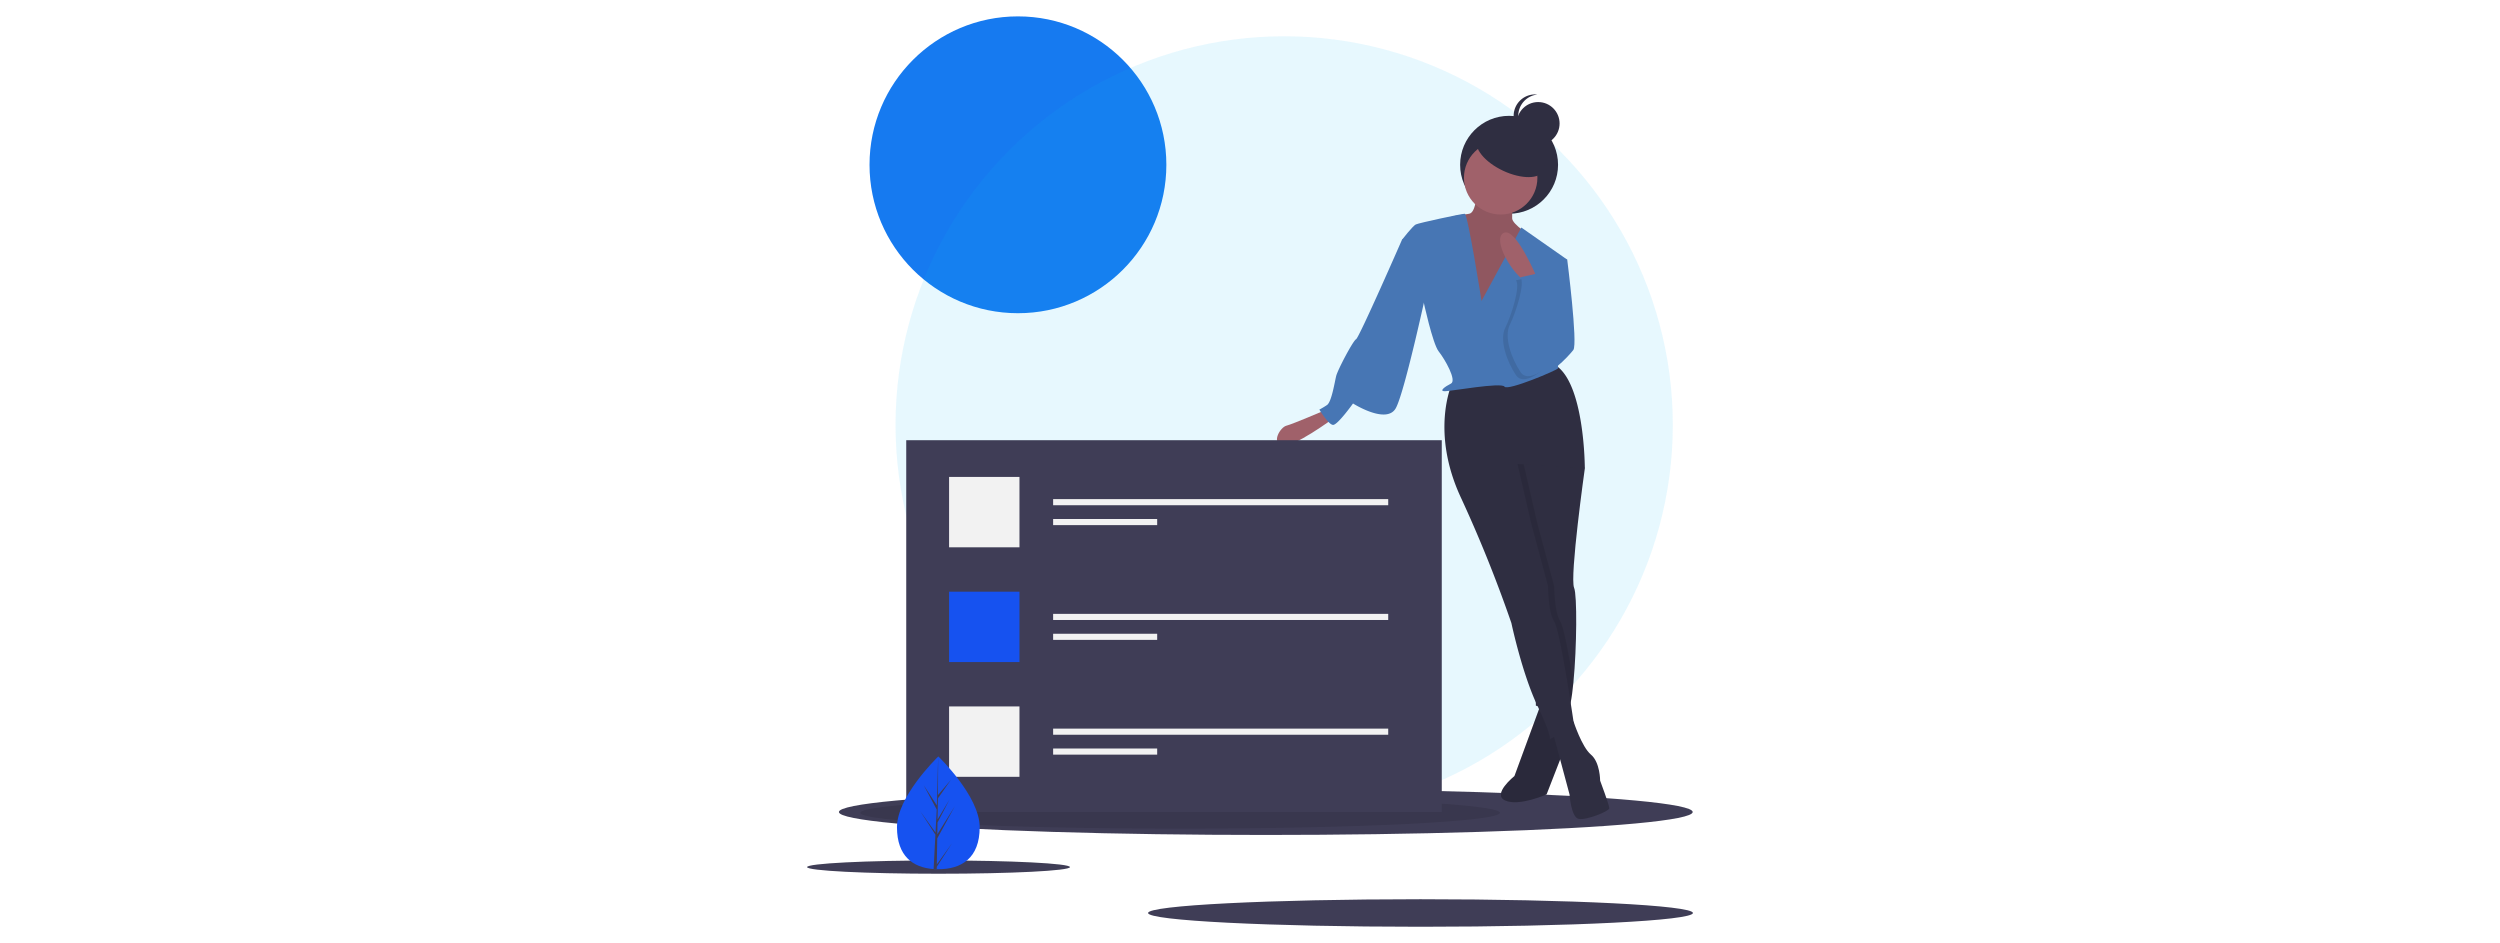 <?xml version="1.0" encoding="UTF-8" standalone="no"?>
<svg
   xmlns:dc="http://purl.org/dc/elements/1.1/"
   xmlns:cc="http://creativecommons.org/ns#"
   xmlns:rdf="http://www.w3.org/1999/02/22-rdf-syntax-ns#"
   xmlns:svg="http://www.w3.org/2000/svg"
   xmlns="http://www.w3.org/2000/svg"
   xmlns:xlink="http://www.w3.org/1999/xlink"
   xmlns:sodipodi="http://sodipodi.sourceforge.net/DTD/sodipodi-0.dtd"
   xmlns:inkscape="http://www.inkscape.org/namespaces/inkscape"
   id="ea878d0f-c60d-4637-874b-f3bcf7dfa137"
   data-name="Layer 1"
   width="1200"
   height="452.708"
   viewBox="0 0 1200 452.708"
   version="1.1"
   sodipodi:docname="img4.svg"
   inkscape:version="0.92.4 (5da689c313, 2019-01-14)">
  <defs
     id="defs113">
    <linearGradient
       id="bb74ba87-0e24-4c9d-a373-e17481b146a7"
       x1="345.7"
       y1="823.95"
       x2="345.7"
       y2="606.19"
       gradientTransform="translate(636.4)"
       gradientUnits="userSpaceOnUse">
      <stop
         offset="0"
         stop-color="gray"
         stop-opacity="0.25"
         id="stop2" />
      <stop
         offset="0.54"
         stop-color="gray"
         stop-opacity="0.12"
         id="stop4" />
      <stop
         offset="1"
         stop-color="gray"
         stop-opacity="0.1"
         id="stop6" />
    </linearGradient>
    <linearGradient
       id="9ace95f1-7a40-47d7-848c-20f8f7c52f52"
       x1="-254.27"
       y1="469.69"
       x2="-254.27"
       y2="232.12"
       gradientTransform="rotate(-2.2,1080.659,-27397.33)"
       xlink:href="#bb74ba87-0e24-4c9d-a373-e17481b146a7" />
    <linearGradient
       id="9ace95f1-7a40-47d7-848c-20f8f7c52f52-7"
       x1="-254.27"
       y1="469.69"
       x2="-254.27"
       y2="232.12"
       gradientTransform="matrix(0.792,-0.03,0.03,0.792,808.636,-0.198)"
       xlink:href="#bb74ba87-0e24-4c9d-a373-e17481b146a7" />
  </defs>
  <sodipodi:namedview
     pagecolor="#ffffff"
     bordercolor="#666666"
     borderopacity="1"
     objecttolerance="10"
     gridtolerance="10"
     guidetolerance="10"
     inkscape:pageopacity="0"
     inkscape:pageshadow="2"
     inkscape:window-width="1440"
     inkscape:window-height="837"
     id="namedview111"
     showgrid="false"
     fit-margin-top="0"
     fit-margin-left="0"
     fit-margin-right="0"
     fit-margin-bottom="0"
     inkscape:zoom="0.85507334"
     inkscape:cx="394.60045"
     inkscape:cy="332.51329"
     inkscape:window-x="-8"
     inkscape:window-y="-8"
     inkscape:window-maximized="1"
     inkscape:current-layer="ea878d0f-c60d-4637-874b-f3bcf7dfa137" />
  <title
     id="title2">annotation</title>
  <circle
     cx="488.611"
     cy="79.101"
     r="71.24"
     id="circle6"
     style="fill:#167af0;fill-opacity:1;stroke-width:1" />
  <circle
     cx="616.402"
     cy="203.954"
     r="186.546"
     id="circle8"
     style="fill:#14b8f5;stroke-width:1;fill-opacity:0.098" />
  <ellipse
     cx="607.589"
     cy="389.765"
     rx="204.907"
     ry="11.016"
     id="ellipse10"
     style="fill:#3f3d56;stroke-width:1" />
  <ellipse
     cx="566.461"
     cy="390.145"
     rx="153.496"
     ry="7.598"
     id="ellipse12"
     style="opacity:0.1;stroke-width:1" />
  <ellipse
     cx="681.838"
     cy="438.238"
     rx="130.761"
     ry="6.61"
     id="ellipse18"
     style="fill:#3f3d56;stroke-width:1" />
  <ellipse
     cx="450.491"
     cy="416.205"
     rx="63.09"
     ry="3.189"
     id="ellipse20"
     style="fill:#3f3d56;stroke-width:1" />
  <circle
     cx="724.363"
     cy="79.101"
     r="23.502"
     id="circle82"
     style="fill:#2f2e41;stroke-width:1" />
  <path
     d="m 740.154,336.519 -13.22,35.987 c 0,0 -11.016,8.813 -4.407,11.751 6.61,2.938 19.83,-2.938 19.83,-2.938 l 10.282,-26.44 -1.469,-18.361 z"
     id="path84"
     inkscape:connector-curvature="0"
     style="fill:#2f2e41;stroke-width:1" />
  <path
     d="m 740.154,336.519 -13.22,35.987 c 0,0 -11.016,8.813 -4.407,11.751 6.61,2.938 19.83,-2.938 19.83,-2.938 l 10.282,-26.44 -1.469,-18.361 z"
     id="path86"
     inkscape:connector-curvature="0"
     style="opacity:0.1;stroke-width:1" />
  <path
     d="m 741.255,123.166 11.016,1.469 c 0,0 5.141,40.394 2.938,43.331 -2.203,2.938 -13.22,14.689 -17.626,11.751 -4.407,-2.938 3.672,-56.551 3.672,-56.551 z"
     id="path88"
     inkscape:connector-curvature="0"
     style="fill:#4776b4;stroke-width:1;fill-opacity:1" />
  <path
     d="m 635.864,196.977 c 0,0 -15.423,6.61 -18.361,7.344 -2.938,0.734 -7.344,8.079 -2.203,9.548 5.141,1.469 24.971,-13.22 24.971,-13.22 z"
     id="path90"
     inkscape:connector-curvature="0"
     style="fill:#a0616a;stroke-width:1" />
  <path
     d="m 745.295,351.208 8.079,30.112 c 0,0 0.734,11.016 4.407,11.751 3.672,0.734 14.689,-3.672 14.689,-5.141 0,-1.469 -4.407,-13.22 -4.407,-13.22 0,0 0,-8.813 -4.407,-12.485 -4.407,-3.672 -8.377,-15.974 -8.377,-15.974 z"
     id="path92"
     inkscape:connector-curvature="0"
     style="fill:#2f2e41;stroke-width:1" />
  <path
     d="m 755.577,282.171 c 1.484,3.459 1.3,28.555 -0.323,45.256 -0.786,8.115 -1.91,14.248 -3.349,14.968 l -10.524,-2.629 -4.164,-1.043 -0.11,-9.136 -0.624,-50.353 -12.485,-52.145 v -13.22 l 31.581,2.938 5.009,7.866 0.132,0.213 c 0,0 -7.344,52.145 -5.141,57.286 z"
     id="path94"
     inkscape:connector-curvature="0"
     style="fill:#2f2e41;stroke-width:1" />
  <path
     d="m 748.967,298.329 c 1.572,2.358 4.194,16.473 6.287,29.098 -0.786,8.115 -1.91,14.248 -3.349,14.968 l -10.524,-2.629 c -0.162,-0.338 -0.323,-0.69 -0.492,-1.043 -1.344,-2.82 -2.607,-5.934 -3.782,-9.136 l -0.624,-50.353 -12.485,-52.145 v -13.22 l 31.581,2.938 5.009,7.866 -29.245,-1.99 6.61,28.643 8.079,30.112 c 0,0 0,12.485 2.938,16.892 z"
     id="path96"
     inkscape:connector-curvature="0"
     style="opacity:0.1;stroke-width:1" />
  <path
     d="m 696.822,184.492 c 0,0 -10.282,22.767 4.407,54.348 a 641.959,641.959 0 0 1 24.236,60.223 c 0,0 5.141,24.236 12.485,39.659 7.344,15.423 5.875,16.157 5.875,16.157 l 11.751,-6.61 c 0,0 -6.61,-45.535 -9.548,-49.941 -2.938,-4.407 -2.938,-16.892 -2.938,-16.892 l -8.079,-30.112 -6.61,-28.643 32.315,2.203 c 0,0 0,-41.863 -14.689,-49.941 z"
     id="path98"
     inkscape:connector-curvature="0"
     style="fill:#2f2e41;stroke-width:1" />
  <path
     d="m 708.94,90.117 c 0,0 0,11.751 -3.672,12.485 -3.672,0.734 -11.016,0.734 -13.22,4.407 -2.203,3.672 16.892,52.145 16.892,52.145 l 19.83,-12.485 6.61,-33.049 c 0,0 -9.548,-5.875 -9.548,-8.813 V 91.586 Z"
     id="path100"
     inkscape:connector-curvature="0"
     style="fill:#a0616a;stroke-width:1" />
  <path
     d="m 708.94,90.117 c 0,0 0,11.751 -3.672,12.485 -3.672,0.734 -11.016,0.734 -13.22,4.407 -2.203,3.672 16.892,52.145 16.892,52.145 l 19.83,-12.485 6.61,-33.049 c 0,0 -9.548,-5.875 -9.548,-8.813 V 91.586 Z"
     id="path102"
     inkscape:connector-curvature="0"
     style="opacity:0.1;stroke-width:1" />
  <circle
     cx="720.324"
     cy="85.343"
     r="17.626"
     id="circle104"
     style="fill:#a0616a;stroke-width:1" />
  <path
     d="m 711.144,144.465 c 0,0 -6.61,-41.863 -8.079,-41.863 -1.469,0 -22.033,4.407 -23.502,5.141 -1.469,0.734 -6.61,7.344 -6.61,7.344 l 10.282,29.377 c 0,0 4.407,20.564 7.344,24.236 2.938,3.672 8.813,13.954 5.875,15.423 -2.938,1.469 -5.875,3.672 -2.938,3.672 2.938,0 27.174,-4.407 28.643,-2.203 1.469,2.203 25.705,-8.079 25.705,-8.813 0,-0.734 -2.938,-35.253 -2.938,-35.253 l 7.344,-16.892 -22.033,-15.423 z"
     id="path106"
     inkscape:connector-curvature="0"
     style="fill:#4776b4;stroke-width:1;fill-opacity:1" />
  <path
     d="m 680.297,111.416 -7.344,3.672 c 0,0 -20.564,47.004 -22.033,47.738 -1.469,0.734 -8.813,14.689 -9.548,17.626 -0.734,2.938 -2.203,12.485 -4.407,13.954 a 38.156,38.156 0 0 1 -3.672,2.203 c 0,0 4.407,7.344 6.61,7.344 2.203,0 9.548,-10.282 9.548,-10.282 0,0 16.158,10.282 20.564,2.203 4.407,-8.079 15.423,-59.489 15.423,-59.489 z"
     id="path108"
     inkscape:connector-curvature="0"
     style="fill:#4776b4;stroke-width:1;fill-opacity:1" />
  <path
     d="m 737.95,133.816 c 0,0 -10.282,-24.971 -16.157,-22.033 -5.875,2.938 4.407,20.564 11.016,23.502 z"
     id="path110"
     inkscape:connector-curvature="0"
     style="fill:#a0616a;stroke-width:1" />
  <path
     d="m 727.668,134.55 10.304,-2.329 2.181,11.143 c 0,0 9.548,16.892 7.344,24.236 -2.203,7.344 -15.423,19.095 -19.83,12.485 -4.407,-6.61 -8.079,-16.892 -5.141,-22.767 2.938,-5.875 7.344,-19.83 5.141,-22.767 z"
     id="path112"
     inkscape:connector-curvature="0"
     style="opacity:0.1;stroke-width:1" />
  <path
     d="m 729.872,133.081 10.304,-2.329 2.181,11.143 c 0,0 9.548,16.892 7.344,24.236 -2.203,7.344 -15.423,19.095 -19.83,12.485 -4.407,-6.61 -8.079,-16.892 -5.141,-22.767 2.938,-5.875 7.344,-19.83 5.141,-22.767 z"
     id="path114"
     inkscape:connector-curvature="0"
     style="fill:#4776b4;stroke-width:1;fill-opacity:1" />
  <ellipse
     cx="240.294"
     cy="688.15"
     rx="8.446"
     ry="17.626"
     transform="rotate(-64.899)"
     id="ellipse116"
     style="fill:#2f2e41;stroke-width:1" />
  <circle
     cx="738.318"
     cy="59.271"
     r="10.282"
     id="circle118"
     style="fill:#2f2e41;stroke-width:1" />
  <path
     d="m 728.77,55.599 a 10.282,10.282 0 0 1 9.18,-10.221 10.282,10.282 0 1 0 0,20.443 10.282,10.282 0 0 1 -9.18,-10.221 z"
     id="path120"
     inkscape:connector-curvature="0"
     style="fill:#2f2e41;stroke-width:1" />
  <rect
     x="434.997"
     y="211.298"
     width="257.051"
     height="178.467"
     id="rect122"
     style="fill:#3f3d56;stroke-width:1" />
  <rect
     x="455.561"
     y="228.925"
     width="33.784"
     height="33.784"
     id="rect124"
     style="fill:#f2f2f2;stroke-width:1" />
  <rect
     x="455.561"
     y="284.007"
     width="33.784"
     height="33.784"
     id="rect126"
     style="fill:#1652f0;stroke-width:1;fill-opacity:1" />
  <rect
     x="455.561"
     y="339.089"
     width="33.784"
     height="33.784"
     id="rect128"
     style="fill:#f2f2f2;stroke-width:1" />
  <rect
     x="505.503"
     y="239.574"
     width="160.841"
     height="2.938"
     id="rect130"
     style="fill:#f2f2f2;stroke-width:1" />
  <rect
     x="505.503"
     y="249.122"
     width="49.941"
     height="2.938"
     id="rect132"
     style="fill:#f2f2f2;stroke-width:1" />
  <rect
     x="505.503"
     y="294.656"
     width="160.841"
     height="2.938"
     id="rect134"
     style="fill:#f2f2f2;stroke-width:1" />
  <rect
     x="505.503"
     y="304.204"
     width="49.941"
     height="2.938"
     id="rect136"
     style="fill:#f2f2f2;stroke-width:1" />
  <rect
     x="505.503"
     y="349.739"
     width="160.841"
     height="2.938"
     id="rect138"
     style="fill:#f2f2f2;stroke-width:1" />
  <rect
     x="505.503"
     y="359.286"
     width="49.941"
     height="2.938"
     id="rect140"
     style="fill:#f2f2f2;stroke-width:1" />
  <path
     d="m 470.25,397.06 c 0,14.95 -8.887,20.17 -19.85,20.17 -0.254,0 -0.508,-0.004 -0.76,-0.009 -0.508,-0.011 -1.012,-0.035 -1.509,-0.069 -9.895,-0.7 -17.581,-6.188 -17.581,-20.092 0,-14.386 18.383,-32.541 19.768,-33.887 l 10e-4,-10e-4 c 0.053,-0.053 0.08,-0.079 0.08,-0.079 0,0 19.85,19.019 19.85,33.968 z"
     id="path146"
     inkscape:connector-curvature="0"
     style="fill:#1652f0;stroke-width:1;fill-opacity:1" />
  <path
     d="m 449.676,414.943 7.261,-10.144 -7.279,11.258 -0.018,1.164 c -0.508,-0.011 -1.012,-0.035 -1.509,-0.069 l 0.782,-14.956 -0.005,-0.117 0.013,-0.02 0.075,-1.414 -7.297,-11.285 7.319,10.226 0.018,0.3 0.59,-11.3 -6.247,-11.662 6.323,9.679 0.616,-23.429 10e-4,-0.08 v 0.079 l -0.102,18.475 6.219,-7.324 -6.245,8.916 -0.164,10.118 5.808,-9.711 -5.832,11.2 -0.091,5.625 8.428,-13.516 -8.461,15.478 z"
     id="path148"
     inkscape:connector-curvature="0"
     style="fill:#3f3d56;stroke-width:1" />
</svg>
